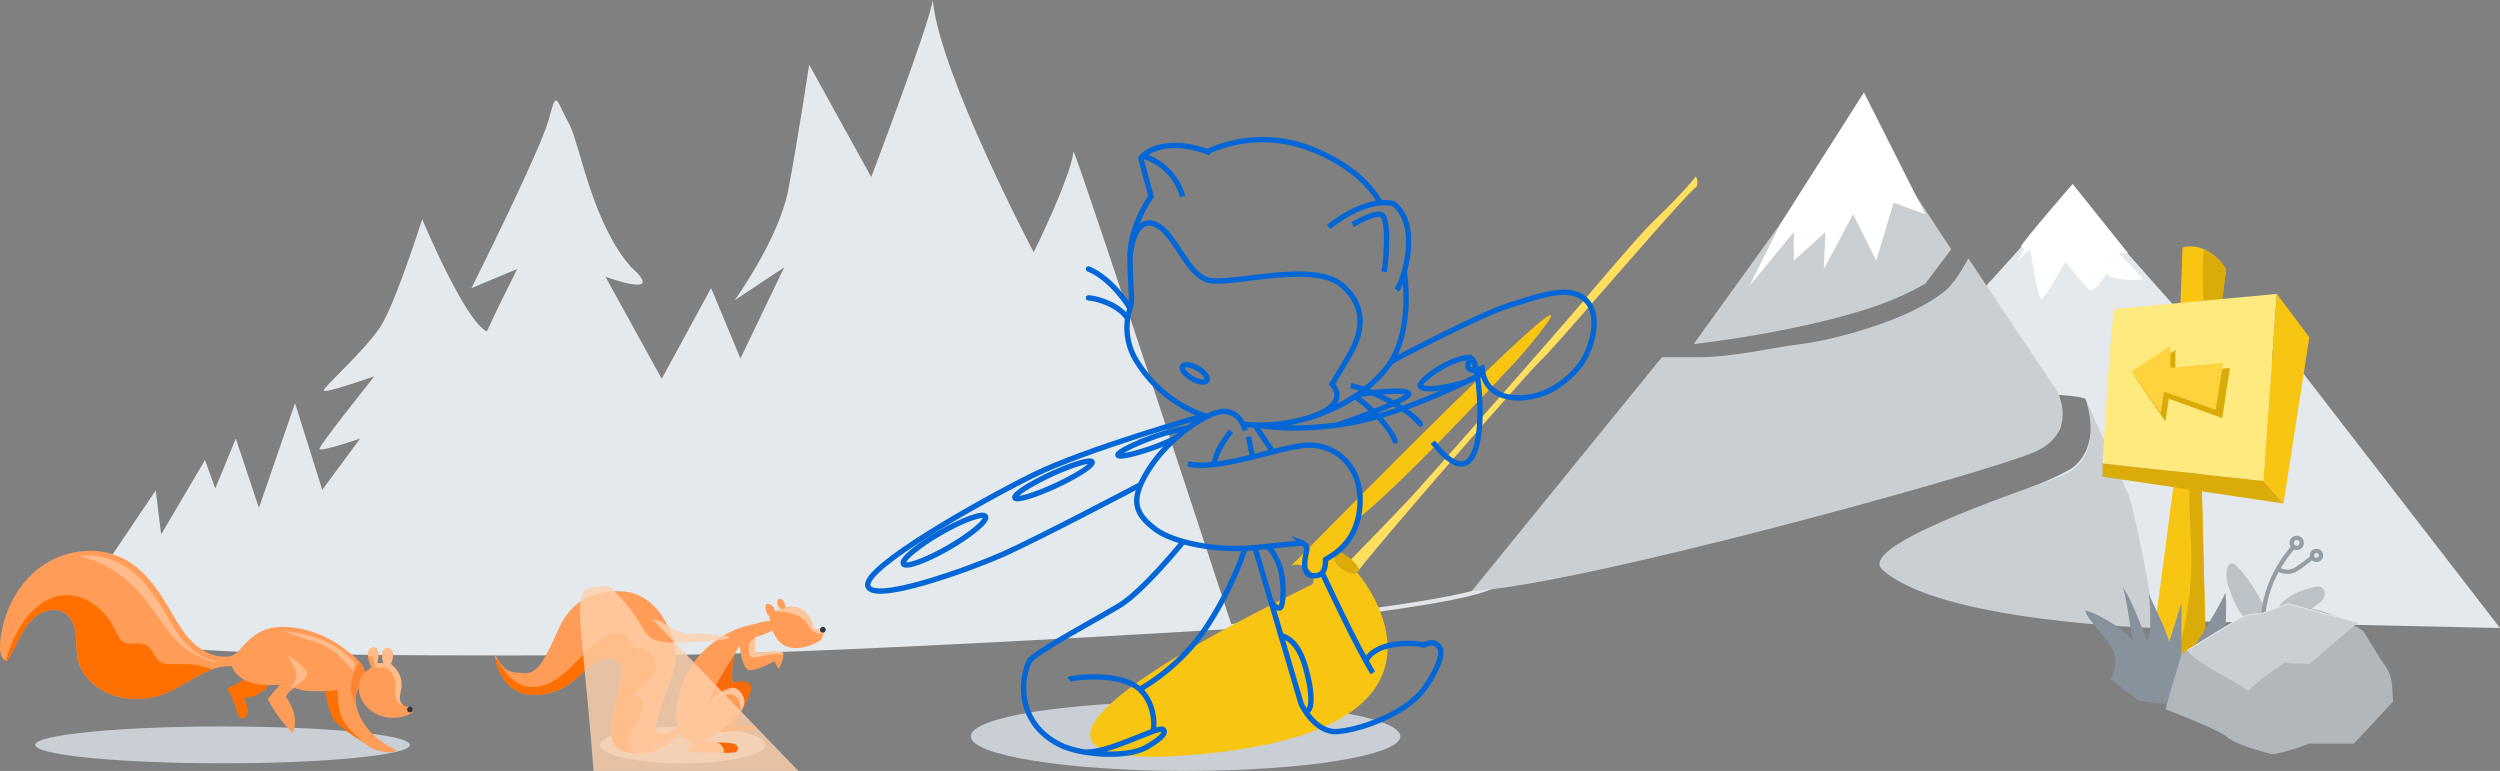 <svg xmlns="http://www.w3.org/2000/svg" viewBox="0 0 1163.67 358.83"><rect x="0" y="0" width="1163.67" height="358.83" fill="#808080" stroke="none"/><g data-name="Layer 2"><g data-name="octocat header"><ellipse cx="103.6" cy="346.72" rx="87.23" ry="8.57" style="fill:#cacfd6"/><ellipse cx="317.81" cy="346.72" rx="38.5" ry="8.57" style="fill:#cacfd6"/><ellipse cx="551.85" cy="342.73" rx="99.97" ry="16.1" style="fill:#cacfd6"/><path d="M1163.67,292.31l-198-4.27-20.59-61.16a142.6,142.6,0,0,0,17.77-8c11.26-6.27,12.58-22.69,7.82-33.31-3.43-1.31-12.31-1.71-12.31-1.71a48.88,48.88,0,0,1,.83,14.71c-.65,5-12.33,11-18.94,14l-24-71.34c3.63-2.07,39.84-43.64,39.84-43.64H972.3l69.46,78.37,22.9-11.8Z" style="fill:#e3e9ec"/><path d="M970.65,185.57s10.72,28-11.92,36.3-94.37,32.4-82.59,43.23c26.69,24.53,127.29,27.22,127.29,27.22s-6.89-42.43-12.28-61.07Z" style="fill:#cacfd3"/><path d="M44.62,269.6l27.87-41.35L75,248.75l20.43-34.62,4.77,13.24,9.57-23.23,10.76,32.26,16.8-48.74L150,228l17.65-23.89s-19,6.57-19,4.83,25.64-33.81,25.64-33.81-23.61,8.35-23.62,6.62,20-19.3,26.83-30.35S196.54,102,196.54,102s19.6,47.19,30.06,52.28c3.38-7.56,14.13-29.06,14.13-29.06l-21.29,8.9s32.08-64.05,36-78.54,3-9.51,10,3.13c4.88,10.73,10.68,45.83,28.46,65.78,16.82,15-12.08,4.32-12.08,4.32L308,176.31l23-42.22,13.65,32.79L365,124.46l-23,15.28s20.5-28.55,24.87-51.14,9.77-58.49,9.77-58.49l28.9,52.29S433.12,9.84,434.16,0c3.27,34.65,47,117.41,47,117.41s17-34.29,18.56-47C505,83,573.83,292.7,573.83,292.7S379.7,304.66,304,304.91s-220.81,1.26-234.19-6.1S44.62,269.6,44.62,269.6Z" style="fill:#e3e9ec"/><path d="M572.28,291.55s110.26-9.9,124-19.52" style="fill:none;stroke:#e1e4e8;stroke-miterlimit:10;stroke-width:2px"/><path d="M341,317.75s7.46-2.12,8.62,1.61S341,338,341,338s11.19-.94,11.66,1.39c-8.17,1.17-17.81,1.13-18.41,1.58S341,317.75,341,317.75Z" style="fill:#f66a0a"/><path d="M364.46,304.05c-.83-1.55-13,0-13,0v-7.42s9.27-2.7,9.85-4.84c1.46-5.33-9.58-1.35-11.4-1a44.57,44.57,0,0,0-35.19,40.73,19.71,19.71,0,0,0,.6,7c-2.42,1.94-6.35,4.35-9.17,2.41-4.36-3,9-25.46,8.42-36-.48-8.92-7.77-29.57-26.27-29.71-14.84-.1-23.28,6-29,19s-9.33,19.69-15.39,19.1-8.77.5-13.63-8.88c.47,6.34,5.34,19.34,18.35,19s18.74-6.7,24.48-12.16,15.71-7.6,16.18-.34-5.69,25-4.76,30.81,3.5,9.13,14.09,8.81c9-.28,15.25-6.52,17.86-9.34a8,8,0,0,0,4.72,3.63,3.31,3.31,0,0,1,.92.3c.7.42-1.48,3.56-1.78,4.32s14.15,1.34,20.84.78a3,3,0,0,0,1.93-.66,2,2,0,0,0-.53-2.89,5.84,5.84,0,0,0-3.16-.86L328.18,345a69,69,0,0,0,14.64-11.55c2.14-2.21,4.27-5.12,3.49-8.11-.64-2.4-3-3.92-5.09-5.19a48.3,48.3,0,0,1-.13-11.89c.5-3.2,1.3-5.49,3.25-7.57,0,.07,1,9.81,3.82,11.05s12.39-4,12.39-4,1.52,3.63,1.93,3.53S365.29,305.61,364.46,304.05Z" style="fill:#ff9c57"/><path d="M357.94,286.54c-1.44-.78-2.2-4.89-1.1-5.38s3.88,1.1,3.82,3.42c.72-.37,2.38-.79,2.76-1.21a2.82,2.82,0,0,1-1.49-2.2c-.57-2.32,1.15-2.83,2-2.14s2,2.71,1.48,4.08c2.53-1.32,5.78-.66,8.19.87a11,11,0,0,1,4.66,6.92,3,3,0,0,0,.8,1.78c1.09.86,2.74-.35,4,.11,1.09.38-.32,4.73-1.29,5.35a22.76,22.76,0,0,1-8.82,3.3c-2.93.43-6.1.24-8.54-1.43a11.76,11.76,0,0,1-3-3.12C358.43,292.46,359.17,291.58,357.94,286.54Z" style="fill:#ff9c57"/><path d="M341.87,305a74.7,74.7,0,0,0-5.53,8.66,66.28,66.28,0,0,0-6.37,13,94.73,94.73,0,0,1,11.59-6.28l-.34-.21a48.3,48.3,0,0,1-.13-11.89A19.87,19.87,0,0,1,341.87,305Z" style="fill:#f66a0a"/><path d="M292,345.39c-.54-5.66,13.7-18.14,4.28-20.93a1,1,0,0,1-.58-1.43c2.71-3.75,7.91-6.82,9.23-11.39s-1.85-8.14-6-9.15c-1.57-.38-3.7-.7-4.85-2-1.35-1.49-1.21-4-3.08-5.21-2.88-1.83-7.44.16-10,1.55-4.22,2.24-7.53,5.92-10.86,9.27-5.66,5.7-12.27,12.95-20.82,13.63-9.54.77-14.53-6.87-18.9-14,1,6.65,6,18.07,18.21,17.75,13-.33,18.74-6.7,24.48-12.16s15.71-7.6,16.18-.34-5.69,25-4.76,30.81,3.5,9.13,14.09,8.81a20.75,20.75,0,0,0,2.4-.24C296.57,350.93,292.49,350.65,292,345.39Z" style="fill:#ff7000"/><path d="M372.76,287.42a12.1,12.1,0,0,1,3.65,4c1.84,3,4.11,4.05,7,3.43.21-1,.21-1.88-.26-2-1.3-.46-2.95.75-4-.11a3,3,0,0,1-.8-1.78,11,11,0,0,0-4.66-6.92,9.68,9.68,0,0,0-5.46-1.55c-.89.23-1.78.46-2.67.66l-.06,0h0c-.62.14-1.24.24-1.87.32-.65.25-1.28.53-1.9.83.12.18.25.35.38.51A17.52,17.52,0,0,1,372.76,287.42Z" style="fill:#ffd1ac;opacity:0.8"/><path d="M303.71,288.32c7
.4,9.47,8.18,22.17,6.51,34,2.34-6.33,4.58-12.9,4.33-17.35-.48-8.92-7.77-29.57-26.27-29.71l-1,0C293.86,278.08,300,283.58,303.71,288.32Z" style="fill:#ffd1ac;opacity:0.8"/><path d="M339.4,345.86l-5.57-.43a6.45,6.45,0,0,1,2.78,2.69,3.44,3.44,0,0,1,.37,2.34c1.55,0,3-.09,4.18-.19a3,3,0,0,0,1.93-.66,2,2,0,0,0-.53-2.89A5.84,5.84,0,0,0,339.4,345.86Z" style="fill:#f66a0a"/><circle cx="383.03" cy="293.13" r="1.34" style="fill:#2f363d"/><path d="M341.22,320.14c-4.77,0-9.83,5.5-11.79,7.16,10.79-7.09,14.69-3.82,15.29,1.5a8.3,8.3,0,0,1-.14,2.59c1.36-1.84,2.29-3.93,1.73-6.06C345.67,322.93,343.71,320.14,341.22,320.14Z" style="fill:#ffd1ac;opacity:0.8"/><path d="M351.44,304.05V297.3a3.29,3.29,0,0,0-2.48,2.24c-.42,1-.63,4.91,0,5.79,1.16,1.54,6.94-.33,8.8-.56a28,28,0,0,1,6.82-.12,1.7,1.7,0,0,0-.15-.6C363.63,302.5,351.44,304.05,351.44,304.05Z" style="fill:#ffd1ac;opacity:0.8"/><path d="M151,319.3s1.73,12.95,5.08,16.55,17.29,13.25,18,11.4c-6.77-8.45-14-29.49-14-29.49Z" style="fill:#ff7000"/><path d="M106.47,320.15a.79.79,0,0,0-.38.29c-.16.25,0,.57.14.82a38.26,38.26,0,0,1,3.65,8.71c.62,2.19,1.75,5.22,3.77,4.16,3.51-1.85.64-6.46,0-10.38.4,2.42,8.16-.38,10.69-4,3.24-4.61-4.46-5.29-7.26-4.59C113.47,316.08,109.82,318.57,106.47,320.15Z" style="fill:#ff7000"/><path d="M136.12,292.06c-4.66-.54-9.52-.37-13.81,1.52-4.12,1.81-7.41,5.06-10.4,8.42a12.39,12.39,0,0,1-3.06,2.77,8.48,8.48,0,0,1-3.84.91c-6.26.22-12.15-3.28-16.42-7.85s-7.24-10.18-10.43-15.56c-5.12-8.64-11.27-17.16-20.11-21.93-12.25-6.62-28.21-4.55-39.39,3.76S1,286.16,0,300.05c-.22,3.07.43,7,3.41,7.73l4.65-8.92c2.28-4.39,4.68-8.91,8.57-12s9.74-4.21,13.78-1.36c3.17,2.24,4.49,6.32,4.9,10.18s.13,7.81,1,11.59c2.19,9.19,11.16,15.56,20.43,17.38a36.12,36.12,0,0,0,20.1-1.83c10.57-4.16,19.79-13.43,31.12-12.69,1.48,4,5.41,6.72,9.53,7.85s8.47.94,12.74.73l-5.57,6.67a56.84,56.84,0,0,0,11.62,15.72c2.28-5.8.41-11.71-3.21-16.8a9.17,9.17,0,0,1,4.24-4.13c4.16,2.24,15.21,1.63,19.88,1-.2,3.38.51,11.21,2.67,14.55s9.17,10.35,13.16,12.51c2.52,1.36,10.25,3.16,11.4.87-9.46-4-18.88-13.73-18.84-24,0-5,4.35-8.31,4.12-12.55-.19-3.67-6.16-8-8.77-10.06A49.21,49.21,0,0,0,136.12,292.06Z" style="fill:#ff9c57"/><path d="M83.58,309.1c-3.72,0-7.56.77-10.33-2.21a25.63,25.63,0,0,1-2.36-3.8c-2.21-3.37-4.91-3.78-8.79-3.55-4.74.28-6.38-1.52-8.27-5.77-5.38-12-19-21.35-32.06-14.36-10,5.38-16.15,17.18-18.85,27.83a1,1,0,0,1-.13.27,3.51,3.51,0,0,0,.66.27l4.65-8.92c2.28-4.39,4.68-8.91,8.57-12s9.74-4.21,13.78-1.36c3.17,2.24,4.49,6.32,4.9,10.18s.13,7.81,1,11.59c2.19,9.19,11.16,15.56,20.43,17.38a36.12,36.12,0,0,0,20.1-1.83c7.52-3,14.36-8.49,21.76-11.18C94,309.66,89,309.08,83.58,309.1Z" style="fill:#ff7000"/><path d="M134,305.1c.22,0,9,5.91,8.89,8.67s-8,7.05-8,7.05,3.85-4.93,3-7.86S134,305.1,134,305.1Z" style="fill:#ffd1ac;opacity:0.6"/><path d="M167,307.62c-.88,3-2.56,5.8-3.31,8.95a13.46,13.46,0,0,0,2.21,11.33,16.57,16.57,0,0,1-.24-2.81c0-5,4.35-8.31,4.12-12.55C169.68,310.94,168.5,309.23,167,307.62Z" style="fill:#fb8532"/><path d="M173,301.58c2.29-.91,4.2,1.45,2.58,7.05l2.92.07a10.53,10.53,0,0,1-.54-4.74,2.49,2.49,0,0,1,2.78-2.25c1.57.08,2.12,1.43,2.18,3a9,9,0,0,1-1,4.39,12,12,0,0,1,4.94,11.1,36.87,36.87,0,0,0-.7,4.52,4.07,4.07,0,0,0,2,3.82,16,16,0,0,0,2.51.56c.82.23,1.66.92,1.55,1.77-.1.7-.78,1.15-1.42,1.47a17.78,17.78,0,0,1-15.45.05c-4.23-2.06-7.64-6.08-8.24-10.74a11.22,11.22,0,0,1,2.52-8.51c.7-.84,2.95-1.89,3.2-2.88C171.7,308.67,169.91,302.78,173,301.58Z" style="fill:#ff9c57"/><circle cx="190.83" cy="330.27" r="1.33" style="fill:#2f363d"/><path d="M65.34,276.43c5.29,6,9.36,12.92,14.45,19.06A36.58,36.58,0,0,0,99.5,308.08c.57-.08,1.13-.18,1.7-.31-5.49-.5-10.59-3.71-14.4-7.78-4.27-4.58-7.23-10.18-10.42-15.57-5.12-8.64-11.28-17.16-20.12-21.93a34.48,34.48,0,0,0-19.89-3.72C47.54,260.94,58.08,268.18,65.34,276.43Z" style="fill:#ffd1ac;opacity:0.6"/><path d="M152.3,301.32c4.87,2.78,8.66,6.83,12.12,11.17a22.63,22.63,0,0,1,1-3.5,43.88,43.88,0,0,0-8.69-7.65c-7.35-4.84-15.86-6.24-24.36-7.68l2.94,1.36C140.93,297.29,147,298.31,152.3,301.32Z" style="fill:#ffd1ac;opacity:0.6"/><path d="M631.76,266.63c-.37-1.
68,78.91-92.89,85.72-99.15s67.73-78,72.14-80.45c2.68-6-6.2-11.06-10.21-8.33C775.68,86,711.55,161.82,705.75,168s-52.29,56.46-72.64,72.56c-4.4,12.23-8.47,14.29-11.61,17.84-.54,1.89.14,4.45,3.81,6.89S631.76,266.63,631.76,266.63Z" style="fill:#f9c513"/><path d="M768.38,104.24c-5.79,5.67-27.63,31.4-33.29,38.11-12.21,14.47-62.7,71.66-75.59,86.07-6,6.76-28.89,30.24-34.94,36.35.24.18.47.37.75.55,3.66,2.45,6.45,1.31,6.45,1.31-.37-1.68,78.91-92.89,85.72-99.15s67.73-78,72.14-80.45a5.23,5.23,0,0,0-.26-4.91C783,90.05,775.56,97.2,768.38,104.24Z" style="fill:#ffdf5d"/><path d="M623.11,256.76c-.56.55-1.1,1.09-1.61,1.67-.54,1.89.14,4.45,3.81,6.89s6.45,1.31,6.45,1.31a5.82,5.82,0,0,1,1-1.6A18.86,18.86,0,0,0,623.11,256.76Z" style="fill:#dbab09"/><path d="M550.46,91.43c-3.68-12.85-14.32-17.84-18.14-18.61a1.05,1.05,0,0,0-1.21,1.31l4.68,17.3S526,105,526,119.32s1.47,19.8,0,24.2a29.19,29.19,0,0,0,3.3,24.94,59.9,59.9,0,0,0,31.93,25.25" style="fill:none;stroke:#0366d6;stroke-miterlimit:10;stroke-width:2.5px"/><path d="M531.67,72.8s8.8-9.85,30.26-2.19A61.84,61.84,0,0,1,609.53,69c26,9.82,33.11,25.77,33.11,25.77" style="fill:none;stroke:#0366d6;stroke-miterlimit:10;stroke-width:2.5px"/><path d="M618.45,105.68s16.22-13.9,30.13-10.93c13.13,10.16,4.63,36.42,1.54,40.28" style="fill:none;stroke:#0366d6;stroke-miterlimit:10;stroke-width:2.5px"/><path d="M629.65,104.52s11.43-6.82,13.91-4.22c2.92,3.07,1.76,19.93.77,26.24" style="fill:none;stroke:#0366d6;stroke-miterlimit:10;stroke-width:2.5px"/><path d="M526,119.32S527.3,101,537,104.13,552,127.69,562.45,130.4s48.66-9.24,62.18,2.33,7.34,25.09,5,29.72S620,178.8,620,178.8s9.62,9-10.46,15.56" style="fill:none;stroke:#0366d6;stroke-miterlimit:10;stroke-width:2.5px"/><path d="M653.63,126.54s4.62,27.2-7.44,43.64c-13,17.7-41.14,30.1-67.36,27.32" style="fill:none;stroke:#0366d6;stroke-miterlimit:10;stroke-width:2.5px"/><path d="M579.56,200.31s-1.79-8.27-9.27-8.81-25.63,11.75-35,26.16-7.74,21.09,2.77,28.87c8,5.89,27.94,10.21,46.09,8.35l21.9-2.17a3.65,3.65,0,0,1,2.27,2.7c0,1.43-3.4,11.62,2.22,12.46s6.46-3.31,6.46-7.46c4.77-2.8,15.57-9,16.07-26.64s-12.7-28.5-27.58-26.26-39,11.51-52.5,8.43" style="fill:none;stroke:#0366d6;stroke-miterlimit:10;stroke-width:2.5px"/><path d="M573,200.78s-7.6,8.93-7.73,15.41" style="fill:none;stroke:#0366d6;stroke-miterlimit:10;stroke-width:2.5px"/><line x1="592.43" y1="210.34" x2="584.18" y2="197.91" style="fill:none;stroke:#0366d6;stroke-miterlimit:10;stroke-width:2.5px"/><line x1="581.14" y1="203.3" x2="583.02" y2="212.7" style="fill:none;stroke:#0366d6;stroke-miterlimit:10;stroke-width:2.5px"/><ellipse cx="556.11" cy="173.79" rx="2.74" ry="6.58" transform="translate(127.55 568.5) rotate(-60)" style="fill:none;stroke:#0366d6;stroke-miterlimit:10;stroke-width:2.5px"/><path d="M559.59,193.71S505.38,209,480.76,221.23s-79.06,42.92-76.8,51.5,47.9-8.09,62.59-14.6c16.5-7.32,64.43-32.57,64.43-32.57" style="fill:none;stroke:#0366d6;stroke-miterlimit:10;stroke-width:2.5px"/><path d="M550.81,252.08s-18.69,23.06-29.61,29.7c-10.58,6.44-39.86,21.91-42.11,26.07-3.35,6.18-7.31,27.78,14.2,38.8,9.35,4.79,31.25,6.39,40.37,1.14s8.79-7.37,7.76-8.21c-2.37-1.93-26.57,11.91-37.21,10.38" style="fill:none;stroke:#0366d6;stroke-miterlimit:10;stroke-width:2.5px"/><path d="M497.69,316.26c.78-.78,23.39-3.9,32.84,4.6,7.66,6.91,7,19.25,5.81,19.66" style="fill:none;stroke:#0366d6;stroke-miterlimit:10;stroke-width:2.5px"/><path d="M530.53,320.86s18.22-9.77,30.73-28.52a163.63,163.63,0,0,0,18.3-37.13" style="fill:none;stroke:#0366d6;stroke-miterlimit:10;stroke-width:2.5px"/><path d="M584.18,254.88l21.52,72.91s6.34,13.52,16.79,12.73,31.37-7.94,40.22-19.66c4.39-5.81,9.65-15.81,7.46-19.29-2.43-3.86-5.66-2-7.53-1.34-2.7-1-21.3-2.52-26.71,7" style="fill:none;stroke:#0366d6;stroke-miterlimit:10;stroke-width:2.5px"/><path d="M615.43,266.63s16.22,34.94,23.59,46.52" style="fill:none;stroke:#0366d6;stroke-miterlimit:10;stroke-width:2.5px"/><path d="M647.44,168.32S688.08,146.58,702.9,142s28.39-9.81,35.69-1.88S740,164.52,735,170.58c-5.63,6.89-15.23,14.61-28,14.61,0,0-15.87,1.05-17.12-13.77-3.55,1.67-8.84,1.42-5.63-4,4.59-7.72,13.
77-17.32,38.4-20.24" style="fill:none;stroke:#0366d6;stroke-miterlimit:10;stroke-width:2.5px"/><path d="M585.61,197.88s17.77,3.65,44-1.2,60.66-22.89,60.66-22.89" style="fill:none;stroke:#0366d6;stroke-miterlimit:10;stroke-width:2.5px"/><path d="M506.67,125.2c11.11,4.56,19.17,18,19.17,18" style="fill:none;stroke:#0366d6;stroke-linecap:round;stroke-miterlimit:10;stroke-width:2.5px"/><path d="M506.67,138.65c5.31.38,14.51,3.85,18.09,9.41" style="fill:none;stroke:#0366d6;stroke-linecap:round;stroke-miterlimit:10;stroke-width:2.5px"/><path d="M628.71,179.61c7,.8,26.88,10.28,32.4,17.73" style="fill:none;stroke:#0366d6;stroke-miterlimit:10;stroke-width:2.5px"/><path d="M657.89,194a21.51,21.51,0,0,1,3.22,3.35" style="fill:none;stroke:#0366d6;stroke-linecap:round;stroke-miterlimit:10;stroke-width:2.5px"/><path d="M630.61,184.57c5.28,3.06,16,13.34,18.82,20.74" style="fill:none;stroke:#0366d6;stroke-linecap:round;stroke-miterlimit:10;stroke-width:2.5px"/><ellipse cx="439.61" cy="251.44" rx="22.06" ry="3.95" transform="translate(-66.82 253.49) rotate(-30)" style="fill:none;stroke:#0366d6;stroke-miterlimit:10;stroke-width:2.5px"/><ellipse cx="490.38" cy="223.36" rx="19.84" ry="2.87" transform="translate(-48.46 227.34) rotate(-24.91)" style="fill:none;stroke:#0366d6;stroke-miterlimit:10;stroke-width:2.5px"/><path d="M547.55,203.76c-2.14,1.1-7.35,3.35-9.47,4.12-9.35,3.41-17.27,5.21-17.71,4s6.8-4.91,16.14-8.32a84.93,84.93,0,0,1,16.61-4.32" style="fill:none;stroke:#0366d6;stroke-miterlimit:10;stroke-width:2.5px"/><path d="M591.67,280.24s2.38,3.26,4.09,2.75,2.23-12,0-18.84-5.49-9.88-6-9.83" style="fill:none;stroke:#0366d6;stroke-miterlimit:10;stroke-width:2.5px"/><path d="M596.22,295.67c.19.63,7.18.4,11.28,14.38s3.13,21.95,0,20.86" style="fill:none;stroke:#0366d6;stroke-miterlimit:10;stroke-width:2.5px"/><path d="M685.06,166.28c-10.54,0-25,11.47-24,13.33,2,3.82,20.82-1.63,20.82-1.63" style="fill:none;stroke:#0366d6;stroke-miterlimit:10;stroke-width:2.5px"/><path d="M622.6,197.82s31.85-11,33.08-14.24-23.11-.32-24.09.34" style="fill:none;stroke:#0366d6;stroke-miterlimit:10;stroke-width:2.5px"/><path d="M896.17,132c-15.3,8.93-31.95,13.81-51.19,18.39a531.88,531.88,0,0,1-56.63,9.76L829,103.78l55.42-23.91L908.22,116S905.08,120.3,896.17,132Z" style="fill:#cacfd3"/><path d="M947.18,210.33c-20.69,9.27-211,62-262.13,64.8l88.5-108.85h16.56c16.55,0,33.68-4.32,48.46-6.18s50.63-11,67.24-25.07c4.84-4.15,10.4-14.73,10.4-14.73l41.32,61.77S967.87,201.07,947.18,210.33Z" style="fill:#cacfd3"/><polygon points="828.97 103.78 867.61 43.01 896.17 99.71 881.42 94.33 873.3 121.33 862.57 99.71 848.91 125.2 849.65 108.03 834.93 121.33 834.93 108.03 814.19 133.25 828.97 103.78" style="fill:#fff"/><path d="M1000,314.8,1012,223.86l3.88-108.63s5.13-2,11.64,1.65,8.66,8.66,8.66,8.66l-11.66,87.32,2.5,101.94L1014.17,326Z" style="fill:#f9c513"/><path d="M1036.21,125.54s-2.15-5-8.66-8.66a16.82,16.82,0,0,0-1.71-.84c-1,8.33-.26,16.74-.21,25.14a211.94,211.94,0,0,1-2.07,28.48,525.32,525.32,0,0,0-4.46,58.51c-.18,9.9.76,19.71.92,29.6a155.26,155.26,0,0,1-2.12,27.56c-2,12.4-5.39,24.49-9.06,36.5l5.33,4.21,12.88-11.24-2.5-101.94Z" style="fill:#dbab09"/><path d="M984.5,143.78c-1.78.14-5.79,71.95-5.79,71.95l74.83,8.13,6.24-87.05Z" style="fill:#ffea7f"/><polygon points="1059.78 136.81 1053.54 223.86 1062.9 234.34 1074.92 156.98 1059.78 136.81" style="fill:#f9c513"/><polygon points="1007.95 196.19 993.86 175.54 1012.57 162.89 1012.57 173.76 1037.95 171.26 1034.39 194.64 1009.52 185.57 1007.95 196.19" style="fill:#dbab09"/><polygon points="1005.75 192.2 992.12 172.9 1010.21 161.07 1010.21 171.23 1034.76 168.89 1031.32 190.75 1007.26 182.27 1005.75 192.2" style="fill:#ffd33d"/><path d="M1032.94,330.7s4.65-48,2.86-54.77c-1.07,3.93-20.4,35.08-20.4,35.08V280.58s-4.3,14-5.73,18.26c-1.43-6.45-11.45-25.78-10-23.63s1.79,22.55,0,22.55c-1.43-.35-6.8-19-12.17-25.06,2.14,2.15,3.58,17.9,5.37,25.78-.72-2.86-15.23-12.89-22.2-14.32.72,4.65,11.1,13.25,13.25,19.33s-1.44,12.89-1.44,12.89l13.25,9.91Z" style="fill:#88929c"/><path d="M1008.15,330.21c-.34-1,7.41-25.95,7.41-25.95s22.91-14.15,27-16.51,9.77-2,9
.77-2l12.46-4.71s34.37,9.09,35.38,9.43,7.07,11.45,9.77,15.16,4,6.06,4.38,12.13l.34,6.06-18.2,19.54h-20.89s-14.82,5.73-18.19,4.72-15.5-4-19.88-7.75S1008.15,330.21,1008.15,330.21Z" style="fill:#b1b7bb"/><path d="M1053.54,289.94s-1.86-17.37,14.5-36" style="fill:none;stroke:#959da5;stroke-miterlimit:10;stroke-width:2px"/><circle cx="1069.05" cy="252.69" r="2.32" style="fill:none;stroke:#959da5;stroke-miterlimit:10;stroke-width:2px"/><circle cx="1078.25" cy="258.52" r="2.1" style="fill:none;stroke:#959da5;stroke-miterlimit:10;stroke-width:2px"/><path d="M1060.2,264.92s4.56,2.67,8.69,0a82.36,82.36,0,0,0,7.81-5.81" style="fill:none;stroke:#959da5;stroke-miterlimit:10;stroke-width:2px"/><path d="M1037.23,272.69a16.7,16.7,0,0,1-.65-7.86c.26-1.23,1.06-2.64,2.33-2.59a2.7,2.7,0,0,1,1.55.73,19.49,19.49,0,0,1,2.8,2.87,76.78,76.78,0,0,1,14.36,26.27c-.38-4.77,2.15-9.44,5.77-12.57s8.22-4.9,12.86-6.09c1.73-.45,3.82-.73,5.07.54a3.43,3.43,0,0,1,.66,3.39,7,7,0,0,1-2,2.94,35.35,35.35,0,0,1-6.94,4.55,104.64,104.64,0,0,0-14.7,10.1,3,3,0,0,1-1.43.79,2.53,2.53,0,0,1-1-.12C1046.15,293.18,1039.76,281.67,1037.23,272.69Z" style="fill:#959da5;opacity:0.5"/><path d="M1046.5,321.48a104.82,104.82,0,0,1,17.1-13.08c4.35.88,8.29.17,11.61.67,7-6.18,15.21-13.36,22.38-19.34-8.21-2.22-32.76-8.71-32.76-8.71l-12.47,4.71s-5.73-.33-9.77,2c-3.23,1.89-18.47,11.28-24.49,15C1021.9,308.51,1040.51,317,1046.5,321.48Z" style="fill:#cacfd3"/><polygon points="978.71 215.75 978.71 221.88 1062.9 234.36 1053.54 223.88 978.71 215.75" style="fill:#dbab09"/><path d="M940.7,114.68c.71-2.15,24.06-29.06,24.06-29.06l25.8,32.25h-4.3l11.47,12.18s-15.05,1.43-17.2-2.87c-1.48,3.1-5.69,8.47-7.5,7.87s-11.62-13.23-11.62-13.23-10,18-11.43,17.44S945,116,945,116l-5.83,5.11,3.12-5.07Z" style="fill:#fff"/><path d="M1097.59,289.73c-8.21-2.22-32.76-8.71-32.76-8.71l-12.47,4.71s-5.73-.33-9.77,2c-3.23,1.89-18.47,11.28-24.49,15" style="fill:none;stroke:#e1e4e8;stroke-miterlimit:10;stroke-width:0.5px"/><path d="M172.1,305.31c2.88-.25,1.27,4.88,2.94,5.49,1.26.45,2.87-.54,4.45.15a7.76,7.76,0,0,1,3.58,3.58c1.15,2.16,1.05,4.23.94,6.59-.14,3.14.13,6.29,3.7,7.2a4.3,4.3,0,0,1-1.63-3.6,36.87,36.87,0,0,1,.7-4.52,12,12,0,0,0-4.94-11.1,9,9,0,0,0,1-4.39c-.06-1.57-.61-2.92-2.18-3a2.49,2.49,0,0,0-2.78,2.25,10.53,10.53,0,0,0,.54,4.74l-2.92-.07c1.62-5.6-.29-8-2.58-7.05-1.46.57-1.81,2.23-1.66,4A1.88,1.88,0,0,1,172.1,305.31Z" style="fill:#ffd1ac;opacity:0.6"/></g></g></svg>